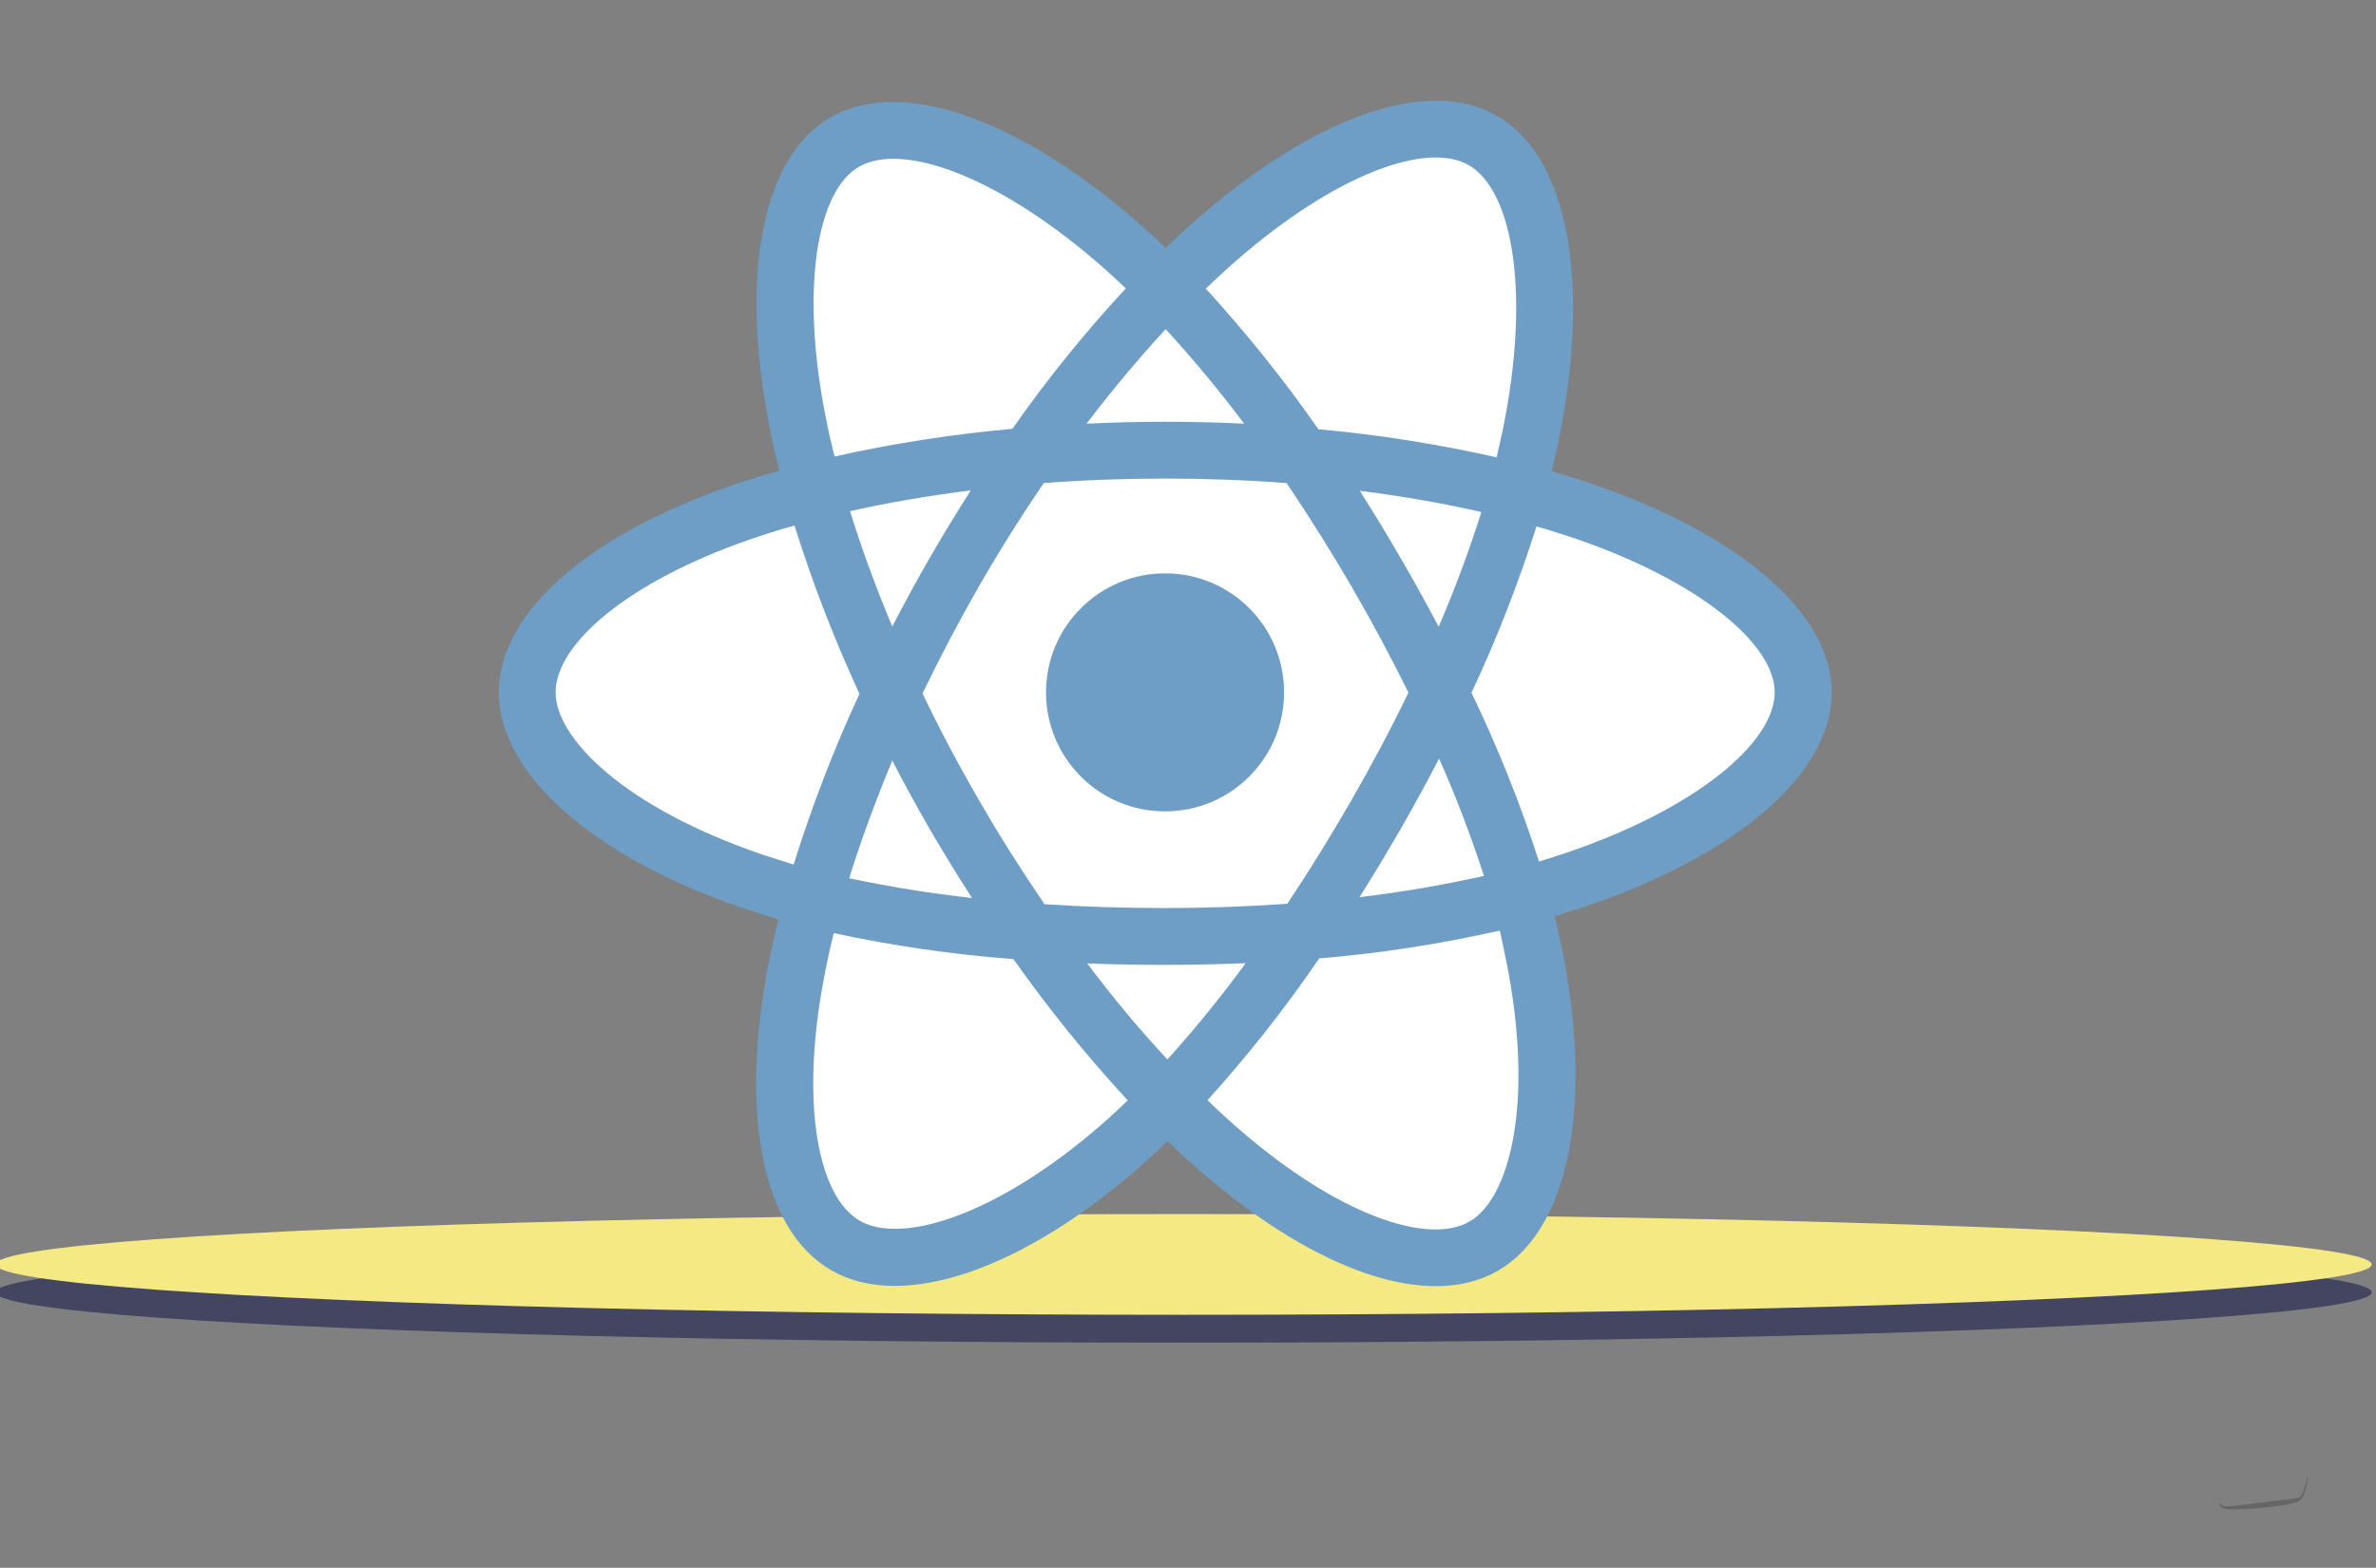 <?xml version="1.0" encoding="utf-8"?>
<!-- Generator: Adobe Illustrator 22.0.0, SVG Export Plug-In . SVG Version: 6.00 Build 0)  -->
<svg version="1.1" id="a75d69e6-d07c-4db3-9c83-72b2470e5561"
	 xmlns="http://www.w3.org/2000/svg" xmlns:xlink="http://www.w3.org/1999/xlink" x="0px" y="0px" viewBox="0 0 1108 731.2"
	 style="enable-background:new 0 0 1108 731.2;" xml:space="preserve">
<rect x="0" y="0" width="1108" height="731.2" fill="#808080" stroke="none"/>
<style type="text/css">
	.st0{fill:#3F3D56;}
	.st1{opacity:0.1;fill:#6E9EC5;enable-background:new    ;}
	.st2{fill:#F5E984;}
	.st3{opacity:0.2;enable-background:new    ;}
	.st4{fill:#6E9EC5;}
	.st5{fill:#FFFFFF;}
	.st6{opacity:0.1;enable-background:new    ;}
</style>
<title>react</title>
<ellipse class="st0" cx="552" cy="602.7" rx="554" ry="23.5"/>
<ellipse class="st1" cx="552" cy="602.7" rx="554" ry="23.5"/>
<ellipse class="st2" cx="552" cy="589.7" rx="554" ry="23.5"/>
<path class="st3" d="M1071.9,698.6c2.5-1.5,3.5-7.1,3.9-9.7h0.4c0,0-0.7,8.9-4,11s-19.9,4.1-32.4,4c-3.6,0-4.9-1.3-4.8-3.2
	c0.5,1.1,1.8,1.9,4.5,1.9"/>
<path class="st4" d="M743.6,226.1c-6.6-2.3-13.3-4.4-20-6.3c1.1-4.5,2.1-9.1,3.1-13.6c15.1-73.5,5.2-132.7-28.6-152.2
	c-32.4-18.7-85.4,0.8-139,47.4c-5.3,4.6-10.4,9.3-15.5,14.2c-3.4-3.2-6.8-6.4-10.3-9.5C477.2,56.3,421,35.3,387.2,54.8
	c-32.4,18.8-42,74.4-28.4,144.1c1.3,6.9,2.9,13.8,4.6,20.6c-8,2.3-15.6,4.7-23,7.2c-65.8,22.9-107.8,58.9-107.8,96.2
	c0,38.5,45.1,77.1,113.6,100.6c5.6,1.9,11.2,3.6,16.8,5.3c-1.8,7.3-3.5,14.7-4.9,22.2c-13,68.5-2.8,122.8,29.5,141.4
	c33.4,19.3,89.4-0.5,143.9-48.2c4.3-3.8,8.6-7.8,13-12c5.5,5.3,11,10.4,16.8,15.3c52.8,45.4,105,63.8,137.3,45.1
	c33.3-19.3,44.2-77.7,30.1-148.7c-1.1-5.4-2.3-11-3.7-16.6c3.9-1.2,7.8-2.4,11.6-3.6c71.2-23.6,117.6-61.8,117.6-100.8
	C854.1,285.5,810.7,249.3,743.6,226.1L743.6,226.1z"/>
<path class="st5" d="M728.1,398.5c-3.4,1.1-6.9,2.2-10.4,3.3c-8.7-26.9-19.2-53.2-31.5-78.7c11.8-25.2,21.9-51.1,30.3-77.6
	c6.3,1.8,12.5,3.8,18.5,5.8c57.5,19.8,92.6,49.1,92.6,71.6C827.5,346.9,789.6,378.1,728.1,398.5z M702.6,449.1
	c6.2,31.4,7.1,59.8,3,82c-3.7,19.9-11.1,33.3-20.3,38.6c-19.6,11.3-61.5-3.4-106.6-42.3c-5.2-4.5-10.4-9.2-15.6-14.3
	c18.8-20.8,36.2-42.9,52.1-66.1c28.3-2.4,56.4-6.7,84.2-13C700.5,439.1,701.6,444.1,702.6,449.1L702.6,449.1z M444.5,567.7
	c-19.1,6.8-34.4,7-43.6,1.6c-19.6-11.3-27.8-55-16.6-113.5c1.3-6.9,2.8-13.8,4.5-20.6c27.6,5.9,55.6,10,83.8,12.1
	c16.3,23.1,34.1,45.1,53.3,65.9c-3.9,3.7-7.8,7.4-11.8,10.9C489.9,545.2,465.8,560.1,444.5,567.7L444.5,567.7z M354.8,398.3
	c-30.3-10.4-55.3-23.8-72.5-38.5c-15.4-13.2-23.2-26.3-23.2-36.9c0-22.6,33.7-51.5,90-71.1c7.1-2.5,14.2-4.7,21.4-6.7
	c8.4,26.8,18.5,53,30.3,78.5c-12,25.8-22.2,52.4-30.7,79.6C365,401.6,359.9,400,354.8,398.3z M384.9,193.8
	c-11.7-59.7-3.9-104.7,15.6-116c20.8-12,66.8,5.1,115.2,48.1c3.1,2.8,6.2,5.6,9.3,8.6c-19.1,20.6-36.8,42.5-52.9,65.5
	c-27.9,2.5-55.6,6.8-82.9,12.9C387.6,206.6,386.1,200.2,384.9,193.8L384.9,193.8z M653,260c-6.1-10.5-12.4-20.9-18.9-31.1
	c19.8,2.5,38.8,5.8,56.7,9.9c-5.7,18.2-12.4,36-19.9,53.5C665.1,281.4,659.2,270.6,653,260L653,260z M543.6,153.5
	c12.9,14.1,25.1,28.8,36.6,44.1c-24.5-1.2-49-1.2-73.5,0C518.8,181.7,531.2,166.9,543.6,153.5L543.6,153.5z M433.6,260.1
	c-6.1,10.6-11.9,21.3-17.5,32.1c-7.7-18.3-14.3-36.4-19.7-53.8c17.7-4,36.6-7.2,56.3-9.7C446.1,239.1,439.7,249.6,433.6,260.1
	L433.6,260.1z M453.3,418.8c-19.2-2.1-38.3-5.2-57.3-9.2c5.5-17.7,12.3-36.1,20.1-54.9c5.6,10.9,11.5,21.6,17.6,32.2
	C440,397.7,446.5,408.3,453.3,418.8L453.3,418.8z M544.4,494.1c-12.6-13.5-25.2-28.5-37.4-44.8c11.9,0.5,24,0.7,36.4,0.7
	c12.7,0,25.2-0.3,37.5-0.8C569.5,464.8,557.3,479.8,544.4,494.1L544.4,494.1z M671.1,353.8c7.9,17.8,14.9,36.1,20.9,54.7
	c-19.1,4.3-38.5,7.6-58,9.9c6.6-10.4,12.9-21,19.1-31.6C659.3,375.9,665.3,364.9,671.1,353.8z M630.1,373.4
	c-9.4,16.3-19.3,32.4-29.8,48.1c-18.4,1.3-37.5,2-56.9,2s-38.2-0.6-56.3-1.8c-10.7-15.7-20.9-31.7-30.4-48.2
	c-9.5-16.4-18.4-33.1-26.5-50.1c8.2-17,17-33.7,26.4-50.1l0,0c9.4-16.4,19.5-32.4,30.1-48c18.5-1.4,37.4-2.1,56.6-2.1
	s38.2,0.7,56.7,2.1c10.5,15.6,20.5,31.5,30,47.8s18.4,32.9,26.8,49.9C648.5,340.2,639.6,356.9,630.1,373.4L630.1,373.4z M684.9,77
	c20.8,12,28.9,60.4,15.8,123.9c-0.9,4.1-1.8,8.2-2.8,12.4c-27.4-6.2-55.1-10.6-83.1-13.1c-16-23-33.6-44.9-52.5-65.6
	c4.7-4.5,9.4-8.9,14.3-13.1C622.4,81.5,665.3,65.7,684.9,77L684.9,77z"/>
<path class="st4" d="M543.3,267.4c30.7,0,55.5,24.8,55.5,55.5s-24.8,55.5-55.5,55.5s-55.5-24.8-55.5-55.5S512.7,267.4,543.3,267.4
	L543.3,267.4"/>
<path class="st6" d="M527.2,26.4"/>
<path class="st6" d="M558.3,26"/>
</svg>
